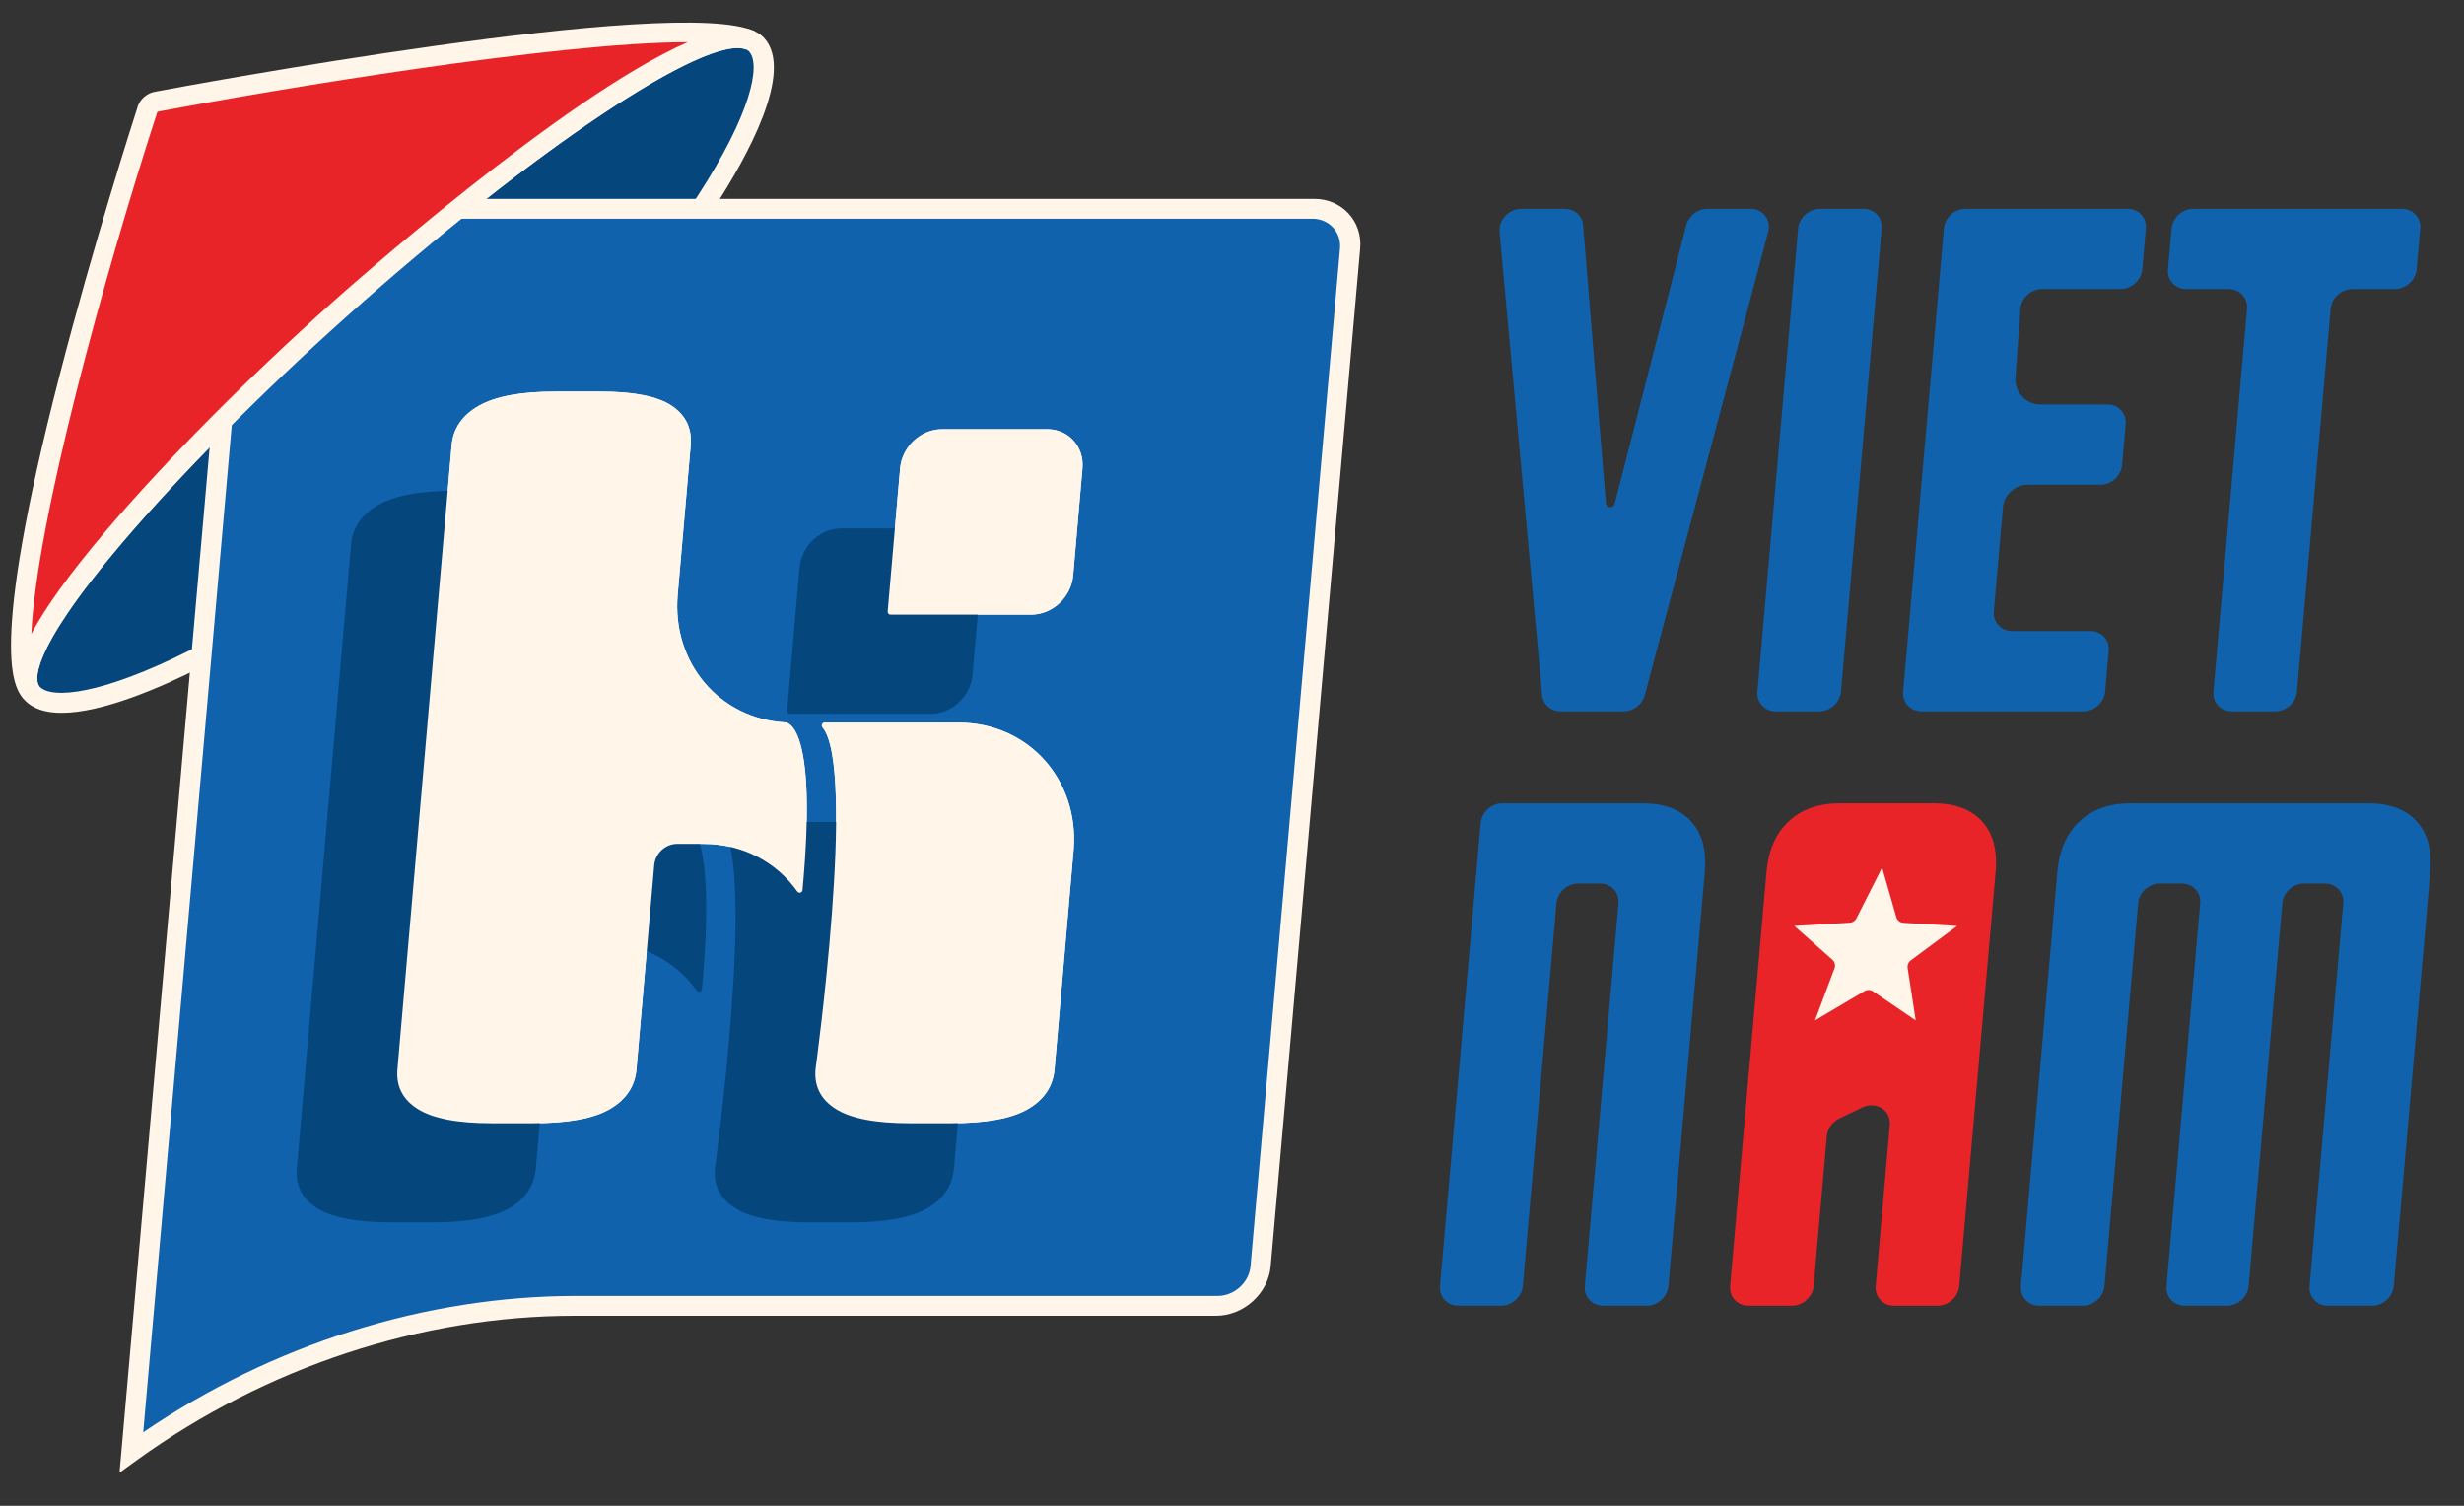 <svg width="72" height="44" viewBox="0 0 72 44" fill="none" xmlns="http://www.w3.org/2000/svg">
<rect x="0" y="0" width="72" height="44" fill="#333333" stroke="none"/>
<path d="M22.105 1.304C23.224 2.519 19.812 8.203 13.966 13.436C8.121 18.669 2.054 21.471 0.935 20.255C0.926 20.246 0.917 20.236 0.909 20.226C-0.096 18.947 5.371 13.104 9.915 9.037C14.279 5.13 20.382 0.543 21.913 1.173C21.923 1.177 21.932 1.181 21.942 1.186C21.98 1.206 22.015 1.227 22.044 1.249C22.053 1.257 22.063 1.264 22.072 1.272H22.073C22.084 1.283 22.095 1.293 22.105 1.304Z" fill="#05467D"/>
<path d="M1.801 20.829C1.345 20.829 0.962 20.721 0.716 20.452C0.704 20.439 0.692 20.424 0.68 20.41C0.315 19.946 0.174 18.937 3.104 15.489C4.798 13.497 7.208 11.065 9.716 8.821C10.122 8.457 19.679 -0.064 22.029 0.902C22.045 0.909 22.06 0.916 22.074 0.924C22.134 0.954 22.183 0.985 22.226 1.017C22.238 1.026 22.25 1.036 22.263 1.047L22.29 1.072C22.303 1.084 22.314 1.096 22.326 1.108C23.223 2.084 21.817 4.606 20.899 6.022C19.299 8.489 16.909 11.199 14.167 13.653C11.426 16.108 8.459 18.193 5.814 19.525C4.713 20.079 3.002 20.829 1.801 20.829ZM21.55 1.402C20.03 1.402 15.198 4.704 10.115 9.254C7.626 11.482 5.236 13.892 3.559 15.865C0.74 19.183 1.053 19.93 1.144 20.046C1.144 20.046 1.149 20.053 1.154 20.058C1.517 20.452 3.014 20.278 5.544 19.004C8.143 17.695 11.064 15.641 13.768 13.22C16.472 10.8 18.827 8.132 20.399 5.706C21.929 3.347 22.248 1.895 21.886 1.502C21.886 1.502 21.879 1.494 21.875 1.491L21.865 1.482C21.854 1.474 21.835 1.461 21.806 1.446C21.735 1.417 21.65 1.402 21.551 1.402H21.55Z" fill="#FFF6E9"/>
<path d="M39.45 7.262L36.836 36.997C36.779 37.639 36.207 38.159 35.556 38.159H16.817C12.251 38.159 7.682 39.665 3.839 42.437L6.931 7.262C6.987 6.62 7.561 6.101 8.211 6.101H38.373C39.024 6.101 39.506 6.62 39.449 7.262H39.45Z" fill="#1062AD"/>
<path d="M3.493 43.031L6.637 7.262C6.707 6.461 7.425 5.811 8.238 5.811H38.4C39.212 5.811 39.816 6.462 39.745 7.262L37.131 36.997C37.061 37.798 36.343 38.448 35.531 38.448H16.792C12.312 38.448 7.769 39.946 4.001 42.665L3.493 43.032V43.031ZM8.186 6.391C7.699 6.391 7.268 6.782 7.226 7.262L4.185 41.852C7.962 39.279 12.432 37.868 16.843 37.868H35.582C36.069 37.868 36.5 37.477 36.542 36.997L39.156 7.262C39.198 6.782 38.836 6.391 38.349 6.391H8.187H8.186Z" fill="#FFF6E9"/>
<path d="M21.918 1.178C20.387 0.548 14.284 5.134 9.919 9.043C5.376 13.11 -0.091 18.953 0.913 20.231C-0.612 18.352 4.29 3.257 4.29 3.257C4.322 3.097 4.455 2.978 4.619 2.962C4.619 2.962 19.696 0.123 21.918 1.177V1.178Z" fill="#E92429"/>
<path d="M0.682 20.414C0.423 20.095 -0.364 19.125 1.742 10.967C2.736 7.118 3.92 3.438 4.003 3.182C4.065 2.908 4.292 2.706 4.575 2.672C5.343 2.528 19.776 -0.163 22.047 0.914L21.803 1.448C20.666 0.979 15.534 4.411 10.118 9.258C7.629 11.487 5.24 13.896 3.563 15.87C0.743 19.187 1.056 19.935 1.147 20.051L0.681 20.413L0.682 20.414ZM20.071 1.233C16.307 1.233 8.107 2.604 4.676 3.25L4.649 3.254C4.616 3.257 4.589 3.281 4.582 3.314L4.573 3.347C3.049 8.039 1.055 15.281 0.916 18.522C1.294 17.808 1.97 16.836 3.109 15.495C4.802 13.503 7.211 11.072 9.72 8.826C10.051 8.53 16.465 2.812 20.097 1.233H20.072H20.071Z" fill="#FFF6E9"/>
<path d="M28.018 21.116H24.099C24.027 21.116 23.989 21.198 24.034 21.252C25.037 22.453 23.83 31.244 23.83 31.244C23.787 31.742 23.984 32.13 24.424 32.406C24.863 32.684 25.585 32.822 26.593 32.822H27.778C28.812 32.822 29.567 32.684 30.04 32.406C30.513 32.13 30.771 31.742 30.814 31.244L31.37 24.855C31.549 22.79 30.049 21.116 28.017 21.116H28.018ZM22.946 21.11C21.023 20.999 19.631 19.372 19.803 17.379L20.182 13.02C20.225 12.522 20.041 12.135 19.629 11.857C19.216 11.581 18.521 11.442 17.541 11.442H16.234C15.226 11.442 14.479 11.581 13.992 11.857C13.504 12.135 13.24 12.522 13.197 13.02L11.613 31.244C11.57 31.742 11.767 32.13 12.207 32.406C12.646 32.684 13.369 32.822 14.376 32.822H15.561C16.596 32.822 17.35 32.684 17.824 32.406C18.297 32.13 18.555 31.742 18.598 31.244L19.117 25.281C19.146 24.937 19.445 24.659 19.784 24.659H20.557C21.713 24.659 22.697 25.201 23.297 26.049C23.342 26.113 23.443 26.087 23.45 26.01C23.905 21.11 22.982 21.113 22.944 21.11H22.946Z" fill="#FFF6E9"/>
<path d="M30.605 12.542H27.526C26.904 12.542 26.357 13.054 26.302 13.686L25.939 17.865C25.934 17.918 25.972 17.96 26.024 17.96H30.134C30.756 17.96 31.303 17.448 31.358 16.816L31.63 13.685C31.685 13.054 31.226 12.541 30.605 12.541L30.605 12.542Z" fill="#FFF6E9"/>
<path d="M25.079 24.015H21.16C21.088 24.015 21.049 24.096 21.095 24.15C22.098 25.351 20.891 34.142 20.891 34.142C20.848 34.64 21.045 35.029 21.485 35.305C21.924 35.582 22.646 35.72 23.654 35.72H24.838C25.873 35.72 26.628 35.582 27.101 35.305C27.574 35.029 27.831 34.64 27.875 34.142L28.431 27.753C28.609 25.688 27.11 24.015 25.078 24.015H25.079ZM20.006 24.008C18.083 23.897 16.692 22.269 16.863 20.277L17.242 15.918C17.285 15.419 17.101 15.032 16.689 14.754C16.276 14.478 15.581 14.34 14.601 14.34H13.294C12.286 14.34 11.539 14.478 11.052 14.754C10.565 15.032 10.3 15.419 10.257 15.918L8.673 34.141C8.63 34.639 8.827 35.028 9.267 35.304C9.706 35.581 10.429 35.719 11.436 35.719H12.621C13.655 35.719 14.41 35.581 14.884 35.304C15.357 35.028 15.615 34.639 15.658 34.141L16.177 28.179C16.206 27.835 16.505 27.556 16.844 27.556H17.617C18.773 27.556 19.757 28.098 20.358 28.947C20.402 29.01 20.503 28.985 20.51 28.908C20.965 24.008 20.042 24.011 20.004 24.008H20.006Z" fill="#05467D"/>
<path d="M27.666 15.44H24.587C23.965 15.44 23.418 15.952 23.363 16.584L23 20.764C22.995 20.816 23.033 20.859 23.085 20.859H27.195C27.817 20.859 28.364 20.347 28.419 19.715L28.691 16.584C28.746 15.952 28.287 15.44 27.666 15.44L27.666 15.44Z" fill="#05467D"/>
<path d="M28.018 21.116H24.099C24.027 21.116 23.989 21.198 24.034 21.252C25.037 22.453 23.83 31.244 23.83 31.244C23.787 31.742 23.984 32.13 24.424 32.406C24.863 32.684 25.585 32.822 26.593 32.822H27.778C28.812 32.822 29.567 32.684 30.04 32.406C30.513 32.13 30.771 31.742 30.814 31.244L31.37 24.855C31.549 22.79 30.049 21.116 28.017 21.116H28.018ZM22.946 21.11C21.023 20.999 19.631 19.372 19.803 17.379L20.182 13.02C20.225 12.522 20.041 12.135 19.629 11.857C19.216 11.581 18.521 11.442 17.541 11.442H16.234C15.226 11.442 14.479 11.581 13.992 11.857C13.504 12.135 13.24 12.522 13.197 13.02L11.613 31.244C11.57 31.742 11.767 32.13 12.207 32.406C12.646 32.684 13.369 32.822 14.376 32.822H15.561C16.596 32.822 17.35 32.684 17.824 32.406C18.297 32.13 18.555 31.742 18.598 31.244L19.117 25.281C19.146 24.937 19.445 24.659 19.784 24.659H20.557C21.713 24.659 22.697 25.201 23.297 26.049C23.342 26.113 23.443 26.087 23.45 26.01C23.905 21.11 22.982 21.113 22.944 21.11H22.946Z" fill="#FFF6E9"/>
<path d="M30.605 12.542H27.526C26.904 12.542 26.357 13.054 26.302 13.686L25.939 17.865C25.934 17.918 25.972 17.96 26.024 17.96H30.134C30.756 17.96 31.303 17.448 31.358 16.816L31.63 13.685C31.685 13.054 31.226 12.541 30.605 12.541L30.605 12.542Z" fill="#FFF6E9"/>
<path d="M51.153 6.101H49.892C49.607 6.101 49.345 6.306 49.273 6.584L47.185 14.71C47.149 14.854 46.939 14.854 46.926 14.71L46.26 6.582C46.237 6.304 46.011 6.101 45.725 6.101H44.455C44.09 6.101 43.786 6.425 43.819 6.779L45.063 20.31C45.089 20.584 45.314 20.785 45.598 20.785H47.445C47.73 20.785 47.991 20.584 48.063 20.308L51.668 6.779C51.762 6.424 51.515 6.101 51.151 6.101L51.153 6.101Z" fill="#1062AD"/>
<path d="M54.45 6.102H53.179C52.856 6.102 52.571 6.36 52.543 6.679L51.353 20.208C51.325 20.528 51.566 20.785 51.888 20.785H53.159C53.483 20.785 53.767 20.528 53.795 20.208L54.985 6.679C55.013 6.36 54.774 6.102 54.45 6.102Z" fill="#1062AD"/>
<path d="M61.373 14.165C61.696 14.165 61.981 13.907 62.009 13.587L62.113 12.396C62.141 12.077 61.903 11.819 61.579 11.819H59.626C59.199 11.819 58.862 11.462 58.892 11.042L59.037 9.023C59.065 8.705 59.349 8.446 59.673 8.446H61.962C62.285 8.446 62.569 8.188 62.598 7.869L62.704 6.678C62.732 6.359 62.491 6.101 62.169 6.101H57.438C57.115 6.101 56.83 6.359 56.802 6.678L55.612 20.207C55.584 20.527 55.824 20.785 56.147 20.785H60.878C61.201 20.785 61.486 20.527 61.514 20.207L61.618 19.016C61.646 18.697 61.407 18.439 61.084 18.439H58.795C58.472 18.439 58.233 18.18 58.261 17.862L58.527 14.827C58.56 14.452 58.879 14.164 59.26 14.164H61.375L61.373 14.165Z" fill="#1062AD"/>
<path d="M70.185 6.102H64.092C63.769 6.102 63.484 6.36 63.455 6.679L63.351 7.87C63.323 8.189 63.562 8.447 63.886 8.447H65.126C65.449 8.447 65.688 8.706 65.66 9.024L64.677 20.209C64.648 20.529 64.888 20.786 65.211 20.786H66.484C66.807 20.786 67.091 20.529 67.12 20.209L68.103 9.024C68.13 8.706 68.416 8.447 68.739 8.447H69.979C70.302 8.447 70.587 8.189 70.615 7.87L70.721 6.679C70.749 6.36 70.508 6.102 70.186 6.102H70.185Z" fill="#1062AD"/>
<path d="M49.416 24C49.095 23.649 48.623 23.473 48.001 23.473H43.902C43.579 23.473 43.294 23.731 43.267 24.05L42.078 37.577C42.05 37.895 42.289 38.154 42.613 38.154H43.862C44.186 38.154 44.47 37.895 44.498 37.577L45.481 26.395C45.509 26.077 45.794 25.818 46.116 25.818H46.759C47.082 25.818 47.321 26.077 47.294 26.395L46.31 37.577C46.282 37.895 46.521 38.154 46.845 38.154H48.116C48.44 38.154 48.724 37.895 48.752 37.577L49.816 25.477C49.871 24.843 49.738 24.351 49.415 24H49.416Z" fill="#1062AD"/>
<path d="M57.916 24C57.595 23.649 57.121 23.473 56.5 23.473H53.765C53.143 23.473 52.645 23.649 52.267 24C51.891 24.351 51.674 24.843 51.619 25.477L50.555 37.577C50.527 37.895 50.767 38.154 51.09 38.154H52.361C52.684 38.154 52.969 37.895 52.996 37.577L53.381 33.197C53.4 32.98 53.542 32.781 53.747 32.683L54.417 32.361C54.824 32.165 55.261 32.444 55.222 32.875L54.809 37.577C54.781 37.895 55.02 38.154 55.344 38.154H56.615C56.938 38.154 57.223 37.895 57.25 37.577L58.314 25.477C58.37 24.843 58.237 24.351 57.916 24H57.916Z" fill="#E92429"/>
<path d="M55.832 28.065C55.763 28.116 55.728 28.2 55.742 28.284L55.979 29.816L54.733 28.97C54.659 28.918 54.559 28.916 54.481 28.962L53.036 29.816L53.606 28.295C53.639 28.207 53.615 28.107 53.543 28.043L52.43 27.056L54.05 26.963C54.134 26.959 54.208 26.91 54.245 26.836L54.996 25.352L55.411 26.799C55.438 26.894 55.522 26.961 55.622 26.966L57.189 27.057L55.83 28.066L55.832 28.065Z" fill="#FFF6E9"/>
<path d="M70.617 24C70.296 23.649 69.824 23.473 69.201 23.473H62.263C61.642 23.473 61.143 23.649 60.766 24C60.389 24.351 60.173 24.843 60.118 25.477L59.053 37.577C59.025 37.895 59.265 38.154 59.588 38.154H60.859C61.183 38.154 61.467 37.895 61.495 37.577L62.478 26.395C62.506 26.077 62.791 25.818 63.113 25.818H63.756C64.079 25.818 64.319 26.077 64.291 26.395L63.308 37.577C63.279 37.895 63.518 38.154 63.842 38.154H65.071C65.395 38.154 65.679 37.895 65.707 37.577L66.69 26.395C66.718 26.077 67.003 25.818 67.325 25.818H67.936C68.26 25.818 68.499 26.077 68.471 26.395L67.488 37.577C67.459 37.895 67.699 38.154 68.022 38.154H69.314C69.637 38.154 69.922 37.895 69.949 37.577L71.014 25.477C71.07 24.843 70.936 24.351 70.615 24H70.617Z" fill="#1062AD"/>
</svg>
